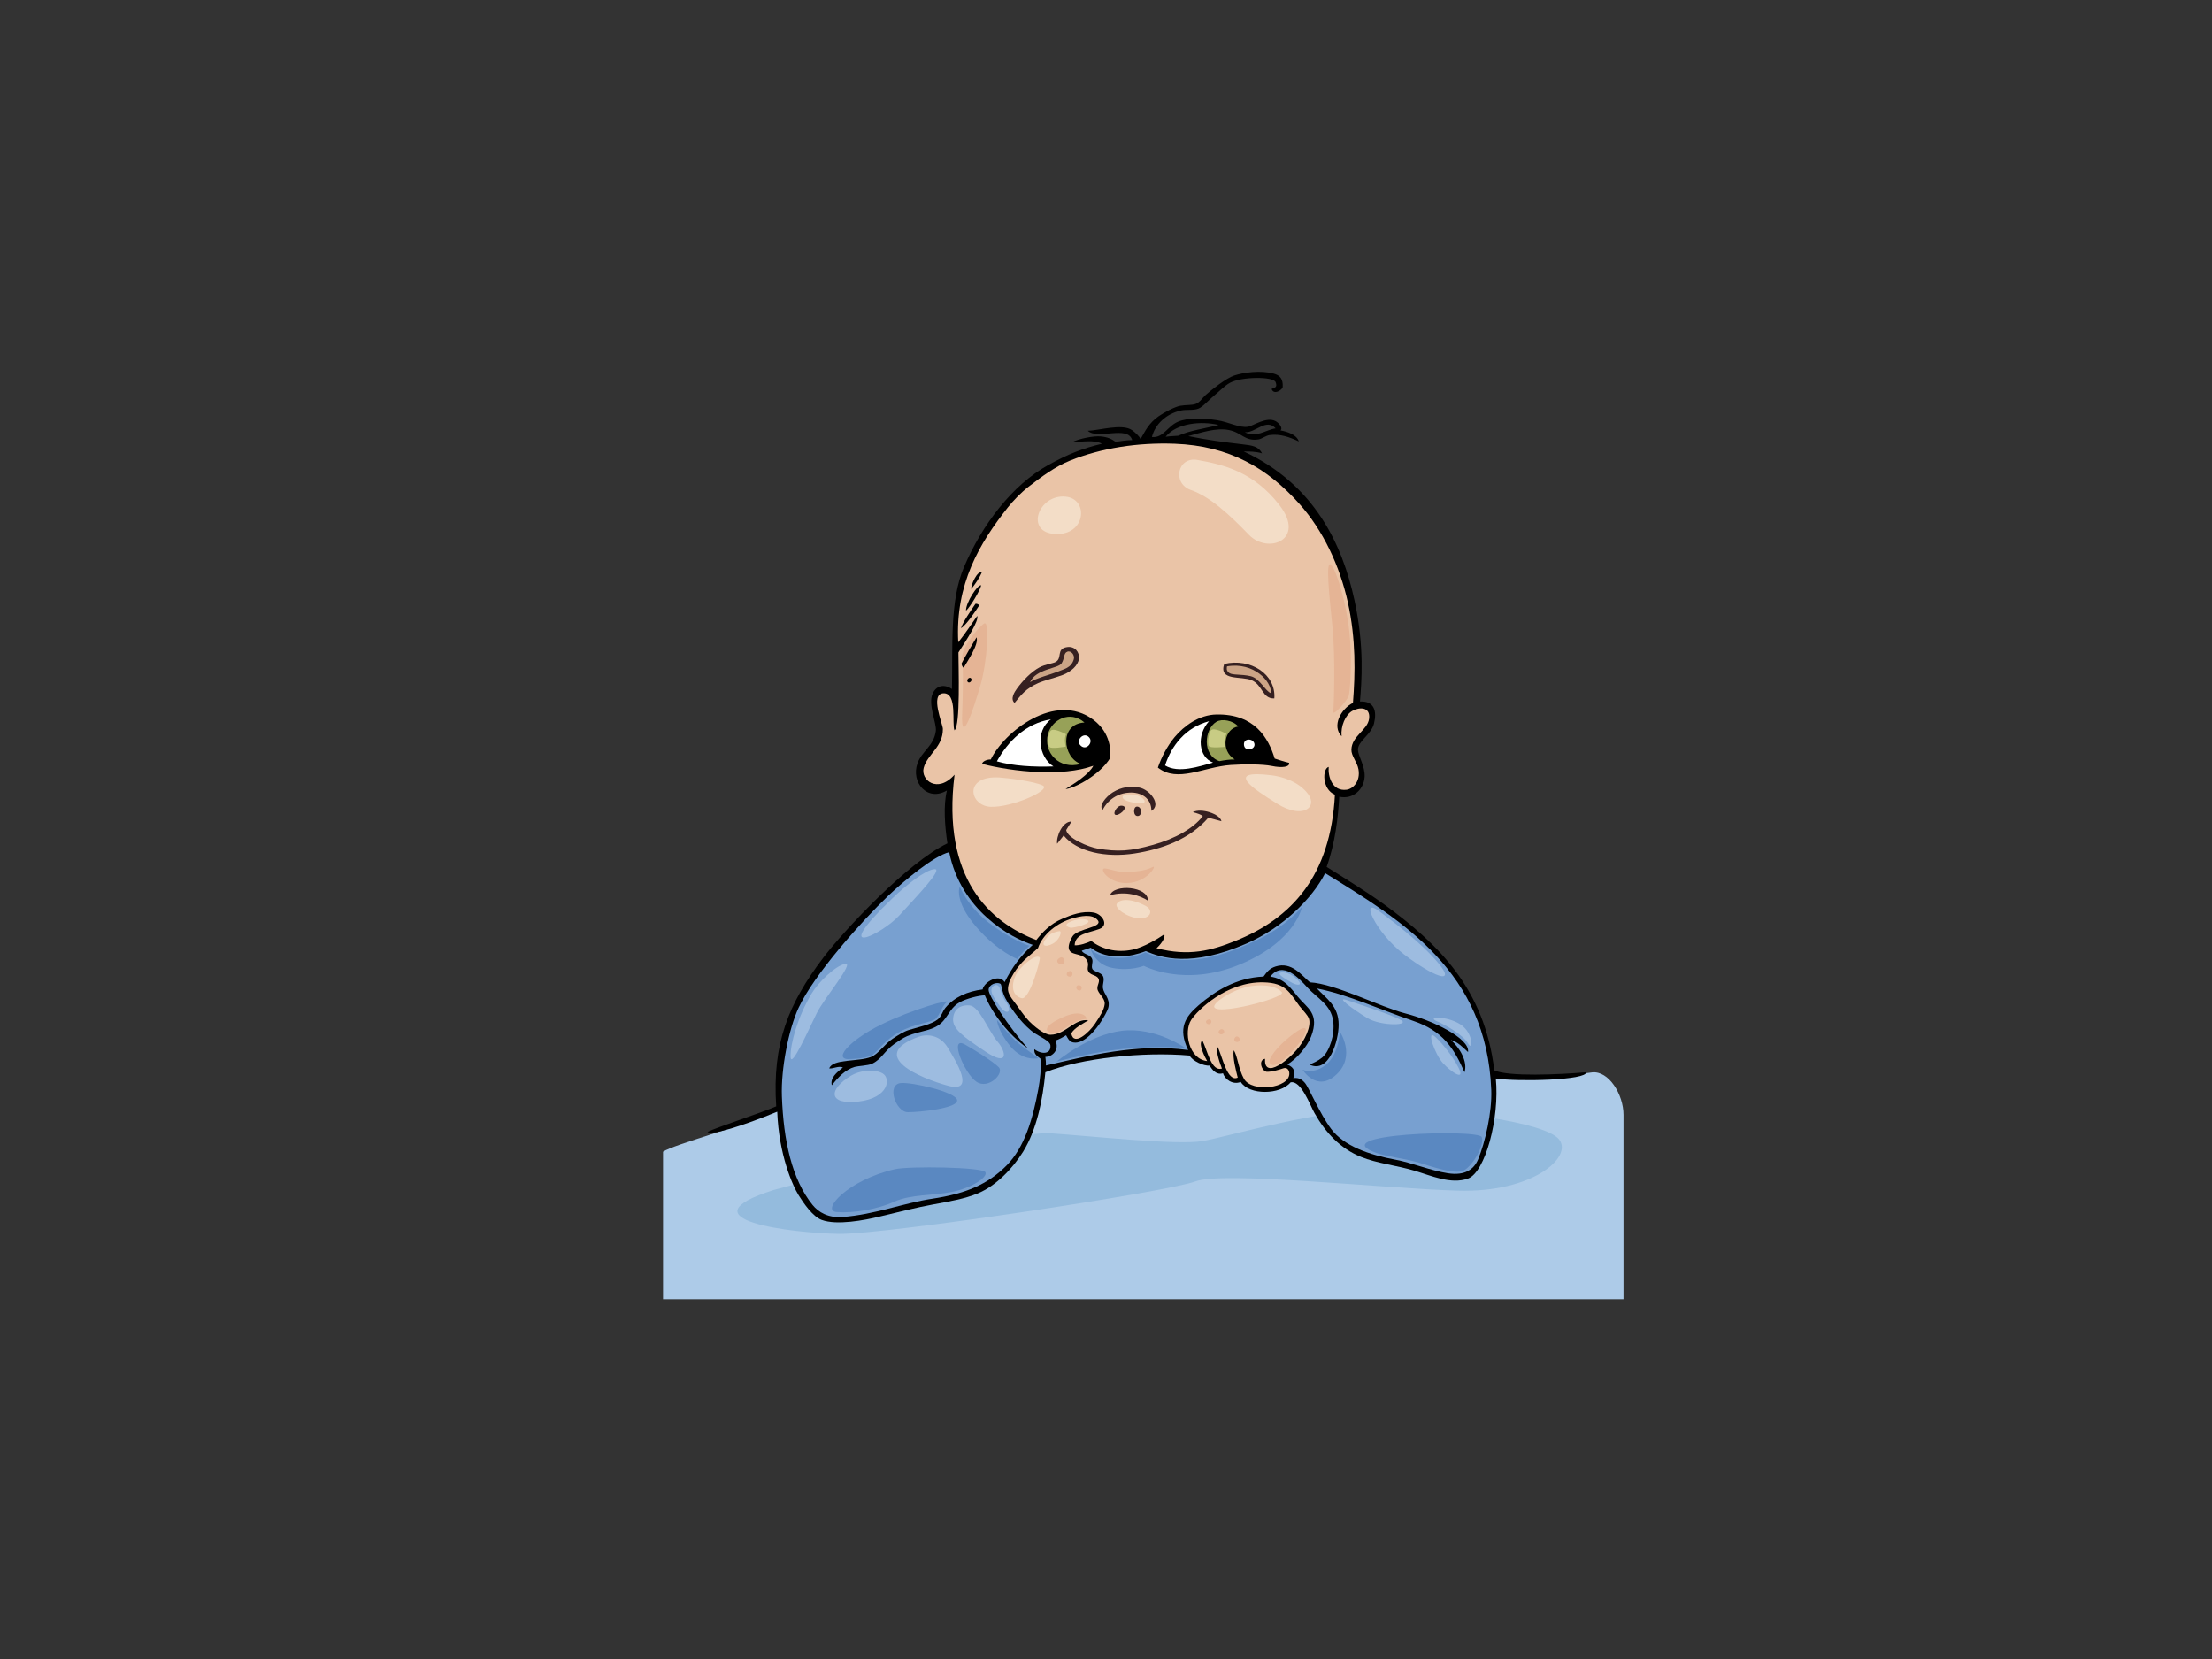 <?xml version="1.0" encoding="utf-8"?>
<!-- Generator: Adobe Illustrator 17.0.0, SVG Export Plug-In . SVG Version: 6.00 Build 0)  -->
<!DOCTYPE svg PUBLIC "-//W3C//DTD SVG 1.1//EN" "http://www.w3.org/Graphics/SVG/1.1/DTD/svg11.dtd">
<svg version="1.1" id="Layer_1" xmlns="http://www.w3.org/2000/svg" xmlns:xlink="http://www.w3.org/1999/xlink" x="0px" y="0px"
	 width="800px" height="600px" viewBox="0 0 800 600" enable-background="new 0 0 800 600" xml:space="preserve">
<rect x="0" y="0" width="800" height="600" fill="#333333" stroke="none"/>
<g>
	<path fill-rule="evenodd" clip-rule="evenodd" fill="#ADCBE8" d="M239.798,416.52c4-2.668,29.337-9.337,38.669-14
		c9.335-4.667,76.008-20.669,114.678-25.338c38.67-4.664,99.344,9.335,113.345,10.667c14.001,1.336,36.003,0.669,43.337,2.001
		c7.335,1.336,20.002-1.332,26.002-2.001c6.002-0.665,11.335,8.003,11.335,15.336c0,7.334,0,66.672,0,66.672H239.798V416.52z"/>
	<path fill-rule="evenodd" clip-rule="evenodd" fill="#94BBDD" d="M279.845,430.365c4.542-1.435,85.303-21.518,100.161-20.495
		c14.858,1.024,45.598,4.357,54.822,2.819c9.221-1.538,41.754-11.529,65.322-11.529c23.567,0,58.918,4.613,63.786,11.017
		c4.868,6.404-9.733,19.211-36.633,18.441c-26.897-0.768-84.792-7.17-95.039-3.329c-10.245,3.843-112.201,19.215-128.853,18.957
		C286.761,445.991,245.773,441.125,279.845,430.365z"/>
	<path fill-rule="evenodd" clip-rule="evenodd" d="M461.355,138.219c-0.789-2.128-12.282-2.024-16.437,0.175
		c-2.001,1.06-3.915,3.14-5.842,4.696c-1.77,1.428-4.061,4.104-5.663,4.695c-2.065,0.761-4.168,0.195-6.392,0.695
		c-5.319,1.201-9.299,5.017-10.411,9.566c4.114,0.435,5.614-3.903,9.414-5.526c3.461-1.481,9.008-1.358,14.145-0.56
		c4.253,0.661,8.141,2.891,11.217,2.37c1.807-0.306,6.643-3.743,9.904-2.052c1.189,0.617,2.841,2.497,1.812,3.38
		c2.536,0.484,5.806,1.479,6.641,3.987c-3.382-1.57-6.759-2.805-10.579-2.294c-1.348,0.18-2.856,1.397-4.02,1.567
		c-5.01,0.732-5.93-2.42-10.643-3.38c-4.656-0.947-10.109,0.945-14.733,2.174c6.724,1.394,12.845,2.179,19.349,2.942
		c3.716,0.438,6.012,0.682,7.307,3.307c-2.019-0.694-4.802-0.687-6.61-0.694c25.607,11.957,35.629,33.576,40.03,53.739
		c3.714,17.031,2.556,29.735,2.009,36.699c5.307-0.218,6.142,3.606,5.066,7.998c-0.986,4.025-5.918,6.329-5.797,9.54
		c0.08,2.186,2.608,5.845,2.415,9.662c-0.228,4.491-4.106,8.33-9.171,7.234c-0.439,7.376-1.419,16.572-4.567,25.394
		c8.399,5.229,16.078,10.096,20.82,13.565c19.371,14.173,36.244,30.251,39.814,60c4.896,2.358,23.516,1.54,33.239,0.699
		c0.264,2.889-24.578,3.47-32.69,2.259c1.41,14.344-3.815,33.889-10.046,36.177c-6.124,2.251-13.59-1.122-19.175-2.784
		c-6.798-2.024-13.81-2.706-19.541-5.047c-7.557-3.075-12.753-8.712-16.803-15.825c-1.653-2.903-4.857-11.947-8.662-11.128
		c-3.714,4.527-14.947,4.709-18.027-0.151c-2.809,1.145-5.707-0.847-6.402-3.142c-2.384,0.755-3.923-1.238-4.831-2.779
		c-2.173,0.243-6.311-1.72-7.245-3.623c-16.718-1.454-39.265,0.898-52.174,6.044c-0.949,10.065-3.157,20.797-8.036,28.695
		c-3.726,6.033-9.775,12.389-16.437,15.129c-4.782,1.97-10.037,2.859-16.253,4.003c-5.669,1.047-13.077,2.859-19.176,4.351
		c-5.537,1.349-15.541,3.247-21.002,1.215c-3.28-1.219-6.587-6.119-8.352-8.949c-2.182-3.495-7.125-14.615-7.72-30.182
		c-12.571,5.181-23.822,8.651-25.203,7.306c3.575-1.766,19.228-6.801,24.831-9.249c-1.5-22.708,4.468-37.201,16.991-53.711
		c7.557-9.964,30.476-34.459,44.927-41.396c-0.924-6.108-1.53-13.595-0.183-19.128c-7.144,4.205-13.07-2.991-10.646-9.808
		c1.589-4.466,5.934-6.284,6.641-11.713c0.364-2.779-2.994-9.703-1.109-13.612c1.473-3.057,4.372-3.299,6.94-1.564
		c0.335-15.538-0.879-31.879,4.383-44.178c6.495-15.183,17.341-29.548,30.368-36.785c7.169-3.984,12.439-6.04,19.489-7.738
		c-2.589-1.517-7.533-0.719-11.035-0.476c2.968-1.459,8.092-2.415,10.629-2.174c2.535,0.243,3.986,0.967,5.337,1.956
		c1.547-0.266,4.203-0.625,6.015-0.625c-1.598-5.474-12.526,0.018-16.059-3.374c3.866-0.037,12.511-2.782,16.071-0.175
		c0.984,0.72,2.614,2.155,3.007,3.185c1.692-2.9,2.899-5.676,6.49-8.228c1.934-1.375,5.912-3.478,7.853-3.827
		c2.143-0.386,4.271-0.135,5.661-0.694c1.576-0.638,2.214-2.025,3.654-3.304c1.997-1.777,7.314-5.994,10.227-6.959
		c3.34-1.106,9.512-1.98,14.247-0.694c2.354,0.639,3.442,1.969,3.285,4.868c-0.05,0.952-3.227,3.105-4.017,0.697
		C460.685,140.197,462.146,140.348,461.355,138.219z M450.214,156.308c3.909,2.242,7.505-0.829,11.141-1.392
		C457.887,151.126,454.024,156.664,450.214,156.308z M421.553,157.953c1.813-0.241,3.382-0.241,4.593-0.364
		c3.952-1.882,9.914-2.66,14.573-3.891C434.465,152.179,425.54,153.002,421.553,157.953z"/>
	<path fill-rule="evenodd" clip-rule="evenodd" fill="#EAC4A7" d="M489.31,254.213c0.851-10.689,1.088-23.069-1.811-36.234
		c-2.9-13.164-8.933-26.108-17.56-35.757c-11.547-12.915-25.315-21.009-45.112-21.741c-13.318-0.492-26.57,1.559-37.802,6.087
		c-5.467,2.205-10.402,5.878-15.159,9.567c-2.636,2.045-5.503,5.039-7.304,7.305c-10.357,13.031-19.15,27.931-17.997,48.851
		c2.874-3.611,4.946-6.885,6.856-9.546c0.697,1.659-3.582,8.275-6.789,13.223c0,5.28,0.765,26.578-1.427,28.168
		c-1.068-2.316,1.173-13.627-4.019-13.39c-4.951,0.227-0.198,11.166-0.183,12.87c0.064,6.601-5.59,9.101-6.939,14.088
		c-1.159,4.287,4.88,9.48,11.16,2.476c-4.711,37.683,12.867,53.362,29.565,59.788c2.129-2.745,5.139-5.887,9.315-7.654
		c3.223-1.367,7.294-2.997,11.506-2.261c3.015,0.526,5.61,4.545,2.008,5.913c-3.806,1.447-8.84,1.636-8.949,5.913
		c1.918,0.073,4.392-0.793,6.028-1.565c3.547,2.822,8.949,4.428,14.976,3.129c3.917-0.843,8.983-3.842,11.4-5.534
		c0.53,1.465-1.691,4.107-2.816,5.013c11.754,3.079,19.911,0.829,28.49-2.607c20.463-8.201,34.474-23.541,36.043-52.888
		c-4.711-1.934-4.591-9.42-2.257-10.072c-0.279,3.549,1.279,8.923,6.485,8.261c2.21-0.282,5.072-2.9,4.291-7.39
		c-0.465-2.669-2.626-4.793-2.557-7.131c0.146-4.956,5.832-6.989,6.392-11.129c0.594-4.392-3.537-4.302-6.073-2.854
		c-2.538,1.448-4.228,5.556-3.864,9.178C481.581,262.546,484.963,256.386,489.31,254.213z"/>
	<path fill-rule="evenodd" clip-rule="evenodd" fill="#78A0D0" d="M343.289,308.199c-5.555,1.332-16.341,10.325-22.103,15.824
		c-9.458,9.027-26.69,28.26-32.368,40.459c-3.626,7.795-6.395,22.072-6.038,32.007c0.576,15.947,3.576,30.002,11.103,39.305
		c2.151,2.666,5.695,4.726,10.775,4.349c11.713-0.856,21.926-5.018,32.509-6.606c11.85-1.783,19.957-5.06,26.846-12.001
		c6.585-6.633,9.536-16.958,11.525-27.709c0.504-2.733,1.207-7.969,0.726-10.988c-0.956-0.726-2.417-1.567-2.176-3.382
		c2.536,1.934,6.123,1.924,5.815-1.403c-0.147-1.581-3.87-3.148-5.662-4.349c-3.902-2.617-8.343-8.345-10.66-12.725
		c-1.333-2.519-1.297-4.919-1.758-5.189c-1.261-0.731-4.16,0.116-4.28,2.167c-0.122,2.056,7.125,13.285,14.142,21.14
		c-2.788-1.693-11.244-8.94-15.523-19.133c-2.243,0.049-6.652,1.202-8.95,2.435c-3.112,1.674-4.068,4.509-6.027,6.784
		c-3.249,3.776-8.136,3.412-13.15,5.566c-1.385,0.595-3.203,1.825-4.564,2.779c-3.675,2.595-4.7,5.674-8.202,7.241
		c-1.33,0.598-4.973,0.751-6.159,1.087c-3.518,1.011-6.04,3.866-8.287,6.635c-0.634-2.704,1.764-4.579,4.019-6.44
		c-1.615-0.671-3.462,0.529-4.933,0.35c1.23-3.564,10.559-2.295,15.159-4.172c2.734-1.12,4.923-4.728,7.853-6.611
		c1.772-1.136,3.735-2.485,5.845-3.131c3.472-1.059,8.041-1.947,10.409-3.825c1.325-1.053,1.659-2.858,2.74-4.173
		c3.157-3.853,8.008-5.982,13.454-6.65c0.538-2.779,6.037-5.798,7.969-2.658c2.695-5.376,5.896-9.607,10.172-13.476
		C365.393,339.116,347.517,329.216,343.289,308.199z"/>
	<path fill-rule="evenodd" clip-rule="evenodd" fill="#78A0D0" d="M471.918,391.625c1.54,1.814,5.358,11.143,9.528,16.698
		c4.614,6.136,13.659,9.329,23.375,11.126c5.704,1.053,12.471,3.887,18.81,4.869c6.324,0.984,9.487-1.508,10.958-5.043
		c2.555-6.136,5.055-17.103,4.749-25.045c-1.65-42.776-31.751-60.992-60.086-78.438c-4.557,9.076-15.242,19.666-28.308,25.393
		c-20.09,8.803-31.203,5.179-36.526,2.784c-13.156,5.055-19.919-1.227-19.919-1.227s-1.811,0.604-3.261,1.087
		c0.739,1.51,3.333,1.277,3.821,3.269c0.25,1.025-0.463,2.294,0,3.303c0.492,1.078,3.096,1.177,3.836,2.611
		c0.702,1.365-0.224,2.886,0,4.351c0.339,2.209,2.579,3.682,2.009,6.782c-0.252,1.365-1.843,3.989-2.74,5.389
		c-1.481,2.316-5.923,8.283-10.043,7.479c-1.488-0.287-2.023-1.683-2.558-2.609c-1.17,0.745-2.511,1.492-3.836,1.917
		c1.547,3.526-1.239,5.918-3.654,5.918c0.121,0.847,0.242,2.051,0.184,3.121c14.85-3.415,33.069-8.132,51.449-5.599
		c-3.818-7.926-1.011-12.042,3.805-16.214c5.79-5.017,13.587-9.963,23.46-10.362c1.179-1.594,2.113-2.938,4.383-3.651
		c5.854-1.839,9.384,3.233,12.42,5.739c9.195,0.486,25.303,8.916,34.698,11.304c9.1,2.316,23.23,8.837,22.463,13.912
		c-1.589-1.45-3.945-3.896-6.209-4.349c3.08,2.626,6.224,7.791,4.932,11.657c-3.885-8.84-7.921-15.014-18.629-18.611
		c-11.378-3.822-23.437-9.5-34.765-11.71c3.262,3.534,7.881,6.252,7.881,13.135c0,5.623-3.442,17.846-10.556,14.402
		c1.317-0.543,3.053-1.267,4.577-2.534c2.69-2.234,4.641-8.338,4.008-13.119c-0.81-6.089-5.757-8.289-9.351-12.242
		c-2.899-3.193-8.817-9.859-13.407-3.899c5.024,0.584,7.434,4.156,9.972,7.273c3.337,4.098,8.006,5.996,4.794,14.379
		c-1.451,3.78-5.429,8.227-8.608,10.143c2.648,1.015,2.989,2.901,2.168,4.869C469.11,389.814,470.379,389.814,471.918,391.625z"/>
	<path fill-rule="evenodd" clip-rule="evenodd" fill="#EAC4A7" d="M387.902,332.126c-5.479,1.547-10.858,5.795-12.486,10.737
		c-1.545,1.469-3.555,3.023-4.827,4.234c-2.337,2.225-6.281,7.306-6.028,10.958c0.136,1.968,2.42,4.374,3.47,5.911
		c1.255,1.842,2.875,4.022,4.199,5.393c1.54,1.595,5.344,4.876,7.671,4.87c5.541-0.011,8.705-5.992,13.698-5.216
		c-2.2,1.351-5.133,2.82-6.15,4.736c0.903,4.851,6.544-0.449,8.573-3.494c2.031-3.049,3.272-5.08,3.499-7.109
		c0.24-2.174-2.531-3.879-2.637-5.614c-0.084-1.372,1.018-2.471,0.365-3.652c-0.831-1.503-3.263-0.96-3.835-3.13
		c-0.244-0.925,0.715-2.339-0.663-3.963c-1.919-2.254-5.641-1.125-6.204-3.722c-0.263-1.209,0.658-3.401,1.388-4.488
		c1.879-2.805,11.067-3.166,9.099-5.738C395.069,330.266,390.455,331.404,387.902,332.126z"/>
	<path fill-rule="evenodd" clip-rule="evenodd" fill="#EAC4A7" d="M468.748,379.938c3.34-3.715,5.483-8.856,4.661-11.446
		c-0.486-1.524-2.206-2.991-3.471-4.698c-3.587-4.835-4.875-8.339-12.967-8.522c-13.384-0.304-23.973,10.165-26.177,13.62
		c-2.718,4.258-0.907,14.128,5.796,14.856c-0.815-1.359-3.441-6.525-1.716-7.428c1.897,3.896,3.257,11.321,7.06,10.143
		c-0.546-1.511-2.376-6.096-1.539-7.787c1.631,3.168,3.443,12.859,7.247,11.049c-0.633-2.536-1.904-7.273-1.451-9.874
		c1.36,1.813,1.691,6.786,3.714,10.327c2.899,5.074,16.578,3.442,16.397-1.991c-0.037-1.068-0.725-2.318-2.174-1.813
		c-1.45,0.501-4.394,1.364-6.06,1.248c-1.777-0.342-3.131-4.206-0.549-4.697c-0.004,1.001-0.185,3.268,1.9,3.36
		C461.5,386.374,465.467,383.597,468.748,379.938z"/>
	<path fill-rule="evenodd" clip-rule="evenodd" d="M355.052,207.092c-0.482,1.281-2.539,4.545-3.81,5.882
		C351.11,211.503,353.559,206.162,355.052,207.092z"/>
	<path fill-rule="evenodd" clip-rule="evenodd" d="M354.853,211.702c-0.401,1.938-4.145,8.021-5.483,9.16
		C349.269,217.89,353.717,211.166,354.853,211.702z"/>
	<path fill-rule="evenodd" clip-rule="evenodd" d="M354.118,218.988c-1.462,2.32-4.669,7.043-6.552,8.223
		c0.402-1.87,4.012-7.085,5.214-8.823C353.133,218.298,353.917,218.454,354.118,218.988z"/>
	<path fill-rule="evenodd" clip-rule="evenodd" fill="#362021" d="M366.934,254.224c-1.652-1.446-0.049-3.937,0.887-5.222
		c2.14-2.941,5.214-6.081,8.089-7.621c2.138-1.142,4.78-1.394,5.818-1.94c2.671-1.401,0.086-4.822,4.208-5.412
		c2.808-0.4,4.546,1.806,4.278,4.212c-0.266,2.407-2.873,4.745-5.928,5.896c-2.929,1.105-6.445,1.864-8.845,2.928
		C370.988,249.042,369.359,251.276,366.934,254.224z"/>
	<path fill-rule="evenodd" clip-rule="evenodd" fill="#CCA486" d="M381.993,243.12c2.874-1.204,5.429-1.477,6.365-4.687
		c0.427-1.462-0.949-3.266-2.354-2.732c-1.405,0.535-0.868,2.271-2.073,4.212c-1.202,1.938-9.26,1.924-11.4,6.805
		C374.602,245.312,380.306,243.826,381.993,243.12z"/>
	<path fill-rule="evenodd" clip-rule="evenodd" fill="#362021" d="M460.878,252.592c-4.36,0.189-4.214-4.801-8.105-6.542
		c-3.782-1.69-12.076,0.425-10.033-5.916C452.275,237.889,461.548,243.834,460.878,252.592z"/>
	<path fill-rule="evenodd" clip-rule="evenodd" fill="#CCA486" d="M443.767,241.001c-0.081,0.524-0.388,1.573,0.833,2.406
		c1.221,0.837,4.238,0.353,7.642,1.126c3.403,0.769,5.36,5.489,7.413,6.163C459.986,246.509,453.461,239.333,443.767,241.001z"/>
	<path fill-rule="evenodd" clip-rule="evenodd" d="M385.379,285.357c3.366-2.126,8.342-5.162,10.05-8.411
		c-11.132,4.059-28.878,2.207-40.242-0.668c0.103-1.006,1.926-1.66,3.141-1.604c4.77-9.919,23.245-24.688,37.097-14.362
		c2.944,2.195,6.688,6.539,6.086,13.827C397.835,280.221,388.678,285.102,385.379,285.357z"/>
	<path fill-rule="evenodd" clip-rule="evenodd" fill="#97A158" d="M378.988,265.529c-1.703,6.374,3.94,13.021,11.894,10.749
		c-6.554-2.278-7.937-14.441,1.337-14.975C386.938,256.756,380.389,260.3,378.988,265.529z"/>
	<path fill-rule="evenodd" clip-rule="evenodd" fill="#FFFFFF" d="M360.535,275.341c5.749,1.658,13.297,2.113,20.462,1.841
		c-5.422-3.378-6.692-12.803-0.913-17.044C370.866,261.678,364.478,268.195,360.535,275.341z"/>
	<path fill-rule="evenodd" clip-rule="evenodd" fill="#FFFFFF" d="M390.549,269.325c2.019,2.597,5.013-0.678,3.415-2.579
		C392.087,264.512,389.146,267.521,390.549,269.325z"/>
	<path fill-rule="evenodd" clip-rule="evenodd" d="M461.004,274.34c1.471,0.468,3.676,1.202,5.215,1.537
		c0.346,1.494-2.407,1.938-6.283,1.137c-3.204-0.664-9.99-0.699-14.835-0.353c-9.878,0.704-19.19,6.571-26.343,0.953
		c1.256-3.684,3.419-7.872,6.069-11.039c3.327-3.973,8.736-8.063,15.159-8.175C453.719,258.161,458.734,266.851,461.004,274.34z"/>
	<path fill-rule="evenodd" clip-rule="evenodd" fill="#FFFFFF" d="M421.358,276.834c4.828,2.959,12.334,0.358,17.352-1.042
		c-5.246-1.922-6.047-9.942-1.435-14.956C428.892,263.057,423.744,269.479,421.358,276.834z"/>
	<path fill-rule="evenodd" clip-rule="evenodd" fill="#97A158" d="M439.949,261.036c-4.474,2.655-5.217,12.126,1.069,14.238
		c1.737-0.334,3.944-0.668,5.548-0.6c-5.414-3.344-3.677-11.232,1.274-11.928C445.899,260.502,441.933,259.858,439.949,261.036z"/>
	<path fill-rule="evenodd" clip-rule="evenodd" fill="#FFFFFF" d="M453.683,269.007c-0.433-2.089-4.085-2.153-3.776,0.45
		C450.217,272.063,454.116,271.099,453.683,269.007z"/>
	<path fill-rule="evenodd" clip-rule="evenodd" fill="#362021" d="M416.418,293.257c-0.012-4.761-3.851-6.804-7.893-6.607
		c-6.613,0.321-9.285,5.336-9.687,6.204c-1.606-1.269,0.982-4.643,3.609-6.285c3.209-2.003,6.37-2.315,9.597-1.737
		C415.75,285.503,420.229,290.984,416.418,293.257z"/>
	<path fill-rule="evenodd" clip-rule="evenodd" fill="#362021" d="M405.656,291.383c2.742,0.202-0.157,3.161-1.804,3.343
		C401.973,294.933,403.763,291.244,405.656,291.383z"/>
	<path fill-rule="evenodd" clip-rule="evenodd" fill="#362021" d="M411.138,291.718c1.805-0.133,2.073,3.076,0.541,3.376
		C409.771,295.474,409.722,291.822,411.138,291.718z"/>
	<path fill-rule="evenodd" clip-rule="evenodd" fill="#362021" d="M441.753,296.999c-1.468-0.402-3.343-0.868-4.744-1.27
		c-6.743,7.839-16.857,11.406-26.609,12.934c-10.493,1.639-20.855-0.555-25.733-6.517c-0.471,0.749-1.472,1.808-2.34,3.01
		c-0.402-2.608,1.966-8.205,5.215-8.024c-0.736,1.07-1.473,2.34-1.94,3.075c0.467,3.008,8.211,6.181,11.467,6.714
		c7.183,1.176,11.661,0.974,19.952-1.367c8.287-2.339,14.572-6.008,17.98-10.362c-0.534-0.599-2.072-1.069-3.598-1.487
		C434.465,292.121,441.285,294.394,441.753,296.999z"/>
	<path fill-rule="evenodd" clip-rule="evenodd" fill="#362021" d="M415.149,325.707c-2.876-1.833-7.953-3.572-13.696-1.914
		C402.782,319.594,415.35,320.529,415.149,325.707z"/>
	<path fill-rule="evenodd" clip-rule="evenodd" fill="#F3DDC7" d="M433.112,166.352c8.754,1.59,20.157,3.976,29.706,16.442
		c9.547,12.466-4.244,17.769-11.139,10.609c-6.896-7.162-14.058-13.791-20.952-16.178
		C423.832,174.838,425.804,165.022,433.112,166.352z"/>
	<path fill-rule="evenodd" clip-rule="evenodd" fill="#F3DDC7" d="M385.376,179.611c8.485,0.796,7.426,14.055-3.712,13.525
		C370.523,192.606,375.517,178.686,385.376,179.611z"/>
	<path fill-rule="evenodd" clip-rule="evenodd" fill="#F3DDC7" d="M414.285,327.597c3.063,1.606,1.856,4.775-2.388,4.509
		c-4.242-0.266-9.018-3.713-7.956-5.305C405.001,325.212,408.715,324.681,414.285,327.597z"/>
	<path fill-rule="evenodd" clip-rule="evenodd" fill="#F3DDC7" d="M459.901,280.39c3.46,0.427,9.813,2.123,13.261,6.895
		c3.445,4.773-2.124,9.017-11.141,3.448C453.005,285.165,442.663,278.269,459.901,280.39z"/>
	<path fill-rule="evenodd" clip-rule="evenodd" fill="#F3DDC7" d="M361.507,281.185c2.383,0.142,12.465,1.328,15.647,2.92
		c3.182,1.59-11.139,7.953-18.829,7.688C350.635,291.53,348.246,280.39,361.507,281.185z"/>
	<path fill-rule="evenodd" clip-rule="evenodd" fill="#E5B495" d="M487.747,251.748c0.593-1.78,1.327-13.525,0.264-23.339
		c-1.059-9.812-4.509-22.013-6.63-24.134c-2.122-2.12-0.531,11.935,0.53,22.543c1.061,10.609,0.532,28.378,0.267,30.5
		C481.911,259.438,487.217,253.339,487.747,251.748z"/>
	<path fill-rule="evenodd" clip-rule="evenodd" fill="#E5B495" d="M407.654,315.397c1.853-0.116,6.364-0.264,9.282-1.857
		c1.562-0.853-1.855,5.57-9.282,5.836c-5.035,0.178-8.752-3.183-8.752-4.775C398.902,313.011,403.41,315.664,407.654,315.397z"/>
	<path fill-rule="evenodd" clip-rule="evenodd" fill="#E5B495" d="M347.981,258.112c0.137-3.222,0.531-16.178,0-19.891
		c-0.529-3.713,5.836-11.403,7.958-12.73c2.122-1.325,1.06,14.057-1.327,22.279C352.225,255.991,347.452,270.579,347.981,258.112z"
		/>
	<path fill-rule="evenodd" clip-rule="evenodd" d="M353.181,230.486c0.895,2.478-3.207,8.49-4.68,11.03
		c-0.467-0.334-0.735-1.069-0.741-1.551C349.169,237.172,351.51,233.227,353.181,230.486z"/>
	<path fill-rule="evenodd" clip-rule="evenodd" d="M351.243,245.392c0.535,0.802-0.712,1.96-1.292,1.18
		C349.371,245.793,350.708,244.594,351.243,245.392z"/>
	<path fill-rule="evenodd" clip-rule="evenodd" fill="#C8CC84" d="M385.547,265.549c0,0-0.426,0.955-0.426,2.123
		c0,1.167,0.319,2.335,0.319,2.335s-5.518,1.06-6.047,0c-0.533-1.062-0.426-4.881,0.739-5.838
		C381.3,263.214,385.547,265.549,385.547,265.549z"/>
	<path fill-rule="evenodd" clip-rule="evenodd" fill="#C8CC84" d="M443.595,265.442c0,0-0.638,0.85-0.743,2.124
		c-0.107,1.273,0.105,2.547,0.105,2.547s-5.517,0.638-5.837-0.424c-0.318-1.061-0.211-3.82,0.744-5.413
		C438.82,262.683,443.595,265.442,443.595,265.442z"/>
	<path fill-rule="evenodd" clip-rule="evenodd" fill="#F3DDC7" d="M367.147,353.107c0.537-1.324,2.37-3.723,4.963-5.643
		c2.596-1.917,3.609-1.579,3.948-1.125c0.34,0.449-3.609,15.339-6.542,14.666C366.584,360.325,365.455,357.279,367.147,353.107z"/>
	<path fill-rule="evenodd" clip-rule="evenodd" fill="#F3DDC7" d="M440.358,362.243c1.901-1.71,7.218-4.963,12.296-5.641
		c5.075-0.677,9.023,0.113,10.943,2.258C465.513,361.005,432.461,369.35,440.358,362.243z"/>
	<path fill-rule="evenodd" clip-rule="evenodd" fill="#F3DDC7" d="M386.438,333.704c1.761-1.017,5.178-1.85,6.882-0.902
		c2.03,1.126-5.191,2.931-6.206,2.705C386.099,335.283,384.935,334.57,386.438,333.704z"/>
	<path fill-rule="evenodd" clip-rule="evenodd" fill="#F3DDC7" d="M379.104,338.552c1.098-1.166,3.046-1.69,4.06-1.802
		c1.016-0.114,0.226,3.043-2.367,4.51C378.201,342.727,375.608,342.276,379.104,338.552z"/>
	<path fill-rule="evenodd" clip-rule="evenodd" fill="#E5B495" d="M383.391,346.339c1.354-0.677,2.18,1.65,1.128,2.142
		C382.826,349.271,381.261,347.401,383.391,346.339z"/>
	<path fill-rule="evenodd" clip-rule="evenodd" fill="#E5B495" d="M387.225,351.189c0.789,0.051,1.022,2.03-0.226,2.03
		C385.195,353.218,385.533,351.075,387.225,351.189z"/>
	<path fill-rule="evenodd" clip-rule="evenodd" fill="#E5B495" d="M390.611,356.379c1,0.284,0.678,2.255-0.564,1.805
		C388.804,357.731,389.031,355.925,390.611,356.379z"/>
	<path fill-rule="evenodd" clip-rule="evenodd" fill="#E5B495" d="M437.085,368.677c0.993-0.315,1.467,1.238,0.453,1.688
		C436.523,370.817,435.28,369.239,437.085,368.677z"/>
	<path fill-rule="evenodd" clip-rule="evenodd" fill="#E5B495" d="M441.485,372.284c1.01-0.468,1.918,1.129,0.679,1.692
		C440.921,374.538,440.019,372.959,441.485,372.284z"/>
	<path fill-rule="evenodd" clip-rule="evenodd" fill="#E5B495" d="M446.675,375.217c0.902-1.13,2.256,0.564,1.466,1.351
		C447.352,377.36,445.678,376.461,446.675,375.217z"/>
	<path fill-rule="evenodd" clip-rule="evenodd" fill="#E5B495" d="M464.386,383.114c-1.7,1.485-3.949,2.93-5.075,1.464
		c-1.129-1.464,2.933-6.318,7.219-9.7c4.286-3.386,6.429-4.176,5.528-1.355C471.154,376.347,467.093,380.742,464.386,383.114z"/>
	<path fill-rule="evenodd" clip-rule="evenodd" fill="#E5B495" d="M380.797,373.749c1.373,0.249,4.398-1.915,6.203-3.046
		c1.804-1.128,4.625-2.255,5.641-2.144c1.016,0.117-0.564-3.72-7.107-1.126C378.991,370.027,376.398,372.959,380.797,373.749z"/>
	<path fill-rule="evenodd" clip-rule="evenodd" fill="#9DBCE0" d="M322.754,324.884c4.903-4.709,11.781-10.232,15.19-10.54
		c3.411-0.31-6.509,9.92-12.71,16.741S299.19,347.517,322.754,324.884z"/>
	<path fill-rule="evenodd" clip-rule="evenodd" fill="#9DBCE0" d="M350.657,363.614c3.549,0.285,6.813,9.226,10.08,13.059
		c3.262,3.836,4.115,9.227-4.259,3.693c-8.377-5.537-11.924-8.374-11.784-11.782C344.839,365.175,347.109,363.33,350.657,363.614z"
		/>
	<path fill-rule="evenodd" clip-rule="evenodd" fill="#9DBCE0" d="M332.203,374.971c2.882-1.049,7.666-0.852,10.505,3.83
		c2.838,4.684,10.362,16.608,0.284,13.912C332.915,390.018,313.468,381.782,332.203,374.971z"/>
	<path fill-rule="evenodd" clip-rule="evenodd" fill="#9DBCE0" d="M307.791,389.021c3.067-1.85,8.232-2.553,11.356-0.85
		c3.122,1.701,2.413,8.94-8.66,10.22C299.417,399.667,299.558,393.993,307.791,389.021z"/>
	<path fill-rule="evenodd" clip-rule="evenodd" fill="#9DBCE0" d="M358.606,357.654c0.224-1.12,1.702-1.989,2.555-0.994
		c0.852,0.994,0.71,2.982,2.837,5.964c2.13,2.98,0.284,4.966-2.27,1.417C359.174,360.493,358.322,359.072,358.606,357.654z"/>
	<path fill-rule="evenodd" clip-rule="evenodd" fill="#9DBCE0" d="M293.595,359.216c2.394-3.987,8.517-9.938,12.066-10.647
		c3.548-0.708-7.523,12.351-10.22,17.743c-2.696,5.395-9.368,20.581-9.511,15.897C285.79,377.526,288.487,367.731,293.595,359.216z"
		/>
	<path fill-rule="evenodd" clip-rule="evenodd" fill="#9DBCE0" d="M463.501,351.692c0.996-0.116,3.408,0.283,5.678,2.555
		c2.27,2.272,0,2.272-1.988,1.135C465.204,354.247,461.088,351.978,463.501,351.692z"/>
	<path fill-rule="evenodd" clip-rule="evenodd" fill="#9DBCE0" d="M487.775,361.912c2.319,0.869,13.2,4.257,18.309,6.672
		c5.109,2.413-6.529,2.696-11.64-0.427C489.334,365.034,482.096,359.783,487.775,361.912z"/>
	<path fill-rule="evenodd" clip-rule="evenodd" fill="#9DBCE0" d="M498.987,329.69c2.912,2.254,14.619,10.645,21.292,18.736
		c6.671,8.093-2.13,4.686-12.492-3.262C497.425,337.214,491.464,323.873,498.987,329.69z"/>
	<path fill-rule="evenodd" clip-rule="evenodd" fill="#9DBCE0" d="M518.716,374.685c1.373,1.031,6.245,6.388,8.799,11.5
		c2.556,5.11-2.836,1.42-5.675-1.706C518.999,381.356,515.877,372.558,518.716,374.685z"/>
	<path fill-rule="evenodd" clip-rule="evenodd" fill="#9DBCE0" d="M519.852,369.434c2.516,1.057,9.226,4.687,11.072,7.947
		c1.844,3.268,2.128-3.827-2.839-6.954C523.116,367.307,515.452,367.59,519.852,369.434z"/>
	<path fill-rule="evenodd" clip-rule="evenodd" fill="#5A88C1" d="M347.108,320.607c0,0,2.555,6.954,10.646,13.2
		c8.09,6.245,14.544,8.244,14.544,8.244s-1.538,1.418-2.16,2.08c-1.185,1.265-2.187,2.712-2.187,2.712s-7.074-2.675-14.74-11.478
		C344.773,325.679,347.108,320.607,347.108,320.607z"/>
	<path fill-rule="evenodd" clip-rule="evenodd" fill="#5A88C1" d="M394.447,343.175c0,0,1.55,2.636,8.293,3.178
		c6.743,0.543,11.549-1.936,11.549-1.936s3.488,2.247,12.246,2.71c8.758,0.467,17.362-2.013,28.213-7.206
		c10.851-5.193,16.122-11.937,16.122-11.937s-2.094,12.324-22.323,20.773c-20.228,8.448-34.879,0.54-34.879,0.54
		s-4.805,2.017-11.315,0.776C395.843,348.835,394.447,343.175,394.447,343.175z"/>
	<path fill-rule="evenodd" clip-rule="evenodd" fill="#5A88C1" d="M484.588,373.094c0,0-0.31,7.903-4.806,11.782
		c-4.494,3.872-8.68,2.012-8.68,2.012s5.115,8.372,12.245,1.707C490.479,381.929,484.588,373.094,484.588,373.094z"/>
	<path fill-rule="evenodd" clip-rule="evenodd" fill="#5A88C1" d="M360.576,368.908c0,0,4.807,6.046,7.906,8.526
		c3.102,2.481,7.13,5.273,7.13,5.273s-5.58,1.391-10.23-4.34C360.732,372.629,360.576,368.908,360.576,368.908z"/>
	<path fill-rule="evenodd" clip-rule="evenodd" fill="#5A88C1" d="M348.951,377.744c2.703,1.494,10.076,6.043,12.246,8.217
		c2.17,2.169-3.719,8.215-8.06,5.267C348.796,388.287,343.06,374.488,348.951,377.744z"/>
	<path fill-rule="evenodd" clip-rule="evenodd" fill="#5A88C1" d="M325.853,391.696c4.015-0.346,19.997,3.258,20.307,6.201
		c0.31,2.943-13.486,4.34-17.826,4.34S320.426,392.162,325.853,391.696z"/>
	<path fill-rule="evenodd" clip-rule="evenodd" fill="#5A88C1" d="M498.229,417.118c3.068,1.038,10.851,2.169,14.572,3.258
		c3.721,1.08,13.332,4.646,16.588,2.943c3.254-1.708,7.596-9.146,6.51-12.089C534.814,408.283,477.147,409.986,498.229,417.118z"/>
	<path fill-rule="evenodd" clip-rule="evenodd" fill="#5A88C1" d="M323.683,422.854c5.167-1.173,31.778-0.774,32.708,1.089
		c0.929,1.857-5.114,5.731-12.09,7.128c-6.977,1.395-14.727,0.776-20.928,3.564c-6.199,2.794-14.88,4.185-20.772,3.719
		C296.71,437.89,306.631,426.73,323.683,422.854z"/>
	<path fill-rule="evenodd" clip-rule="evenodd" fill="#5A88C1" d="M307.717,383.017c0,0,5.889-0.157,7.905-1.55
		c2.015-1.399,4.03-5.118,9.611-8.219c5.58-3.101,11.627-3.408,13.177-4.806c1.548-1.395,2.323-4.803,4.03-6.044
		c1.704-1.242-12.248,2.48-23.872,8.215C306.941,376.35,300.74,383.634,307.717,383.017z"/>
	<path fill-rule="evenodd" clip-rule="evenodd" fill="#5A88C1" d="M382.122,383.945c0,0,14.107-3.877,26.509-4.802
		c12.401-0.935,19.998-0.157,19.998-0.157s-10.697-7.598-22.789-6.203C393.75,374.18,382.122,383.945,382.122,383.945z"/>
	<path fill-rule="evenodd" clip-rule="evenodd" fill="#F3DDC7" d="M407.131,287.41c1.199-0.267,5.229-0.188,6.629,1.865
		c1.4,2.057-4.203,1.122-6.163,0.375C405.636,288.904,405.449,287.783,407.131,287.41z"/>
</g>
</svg>
